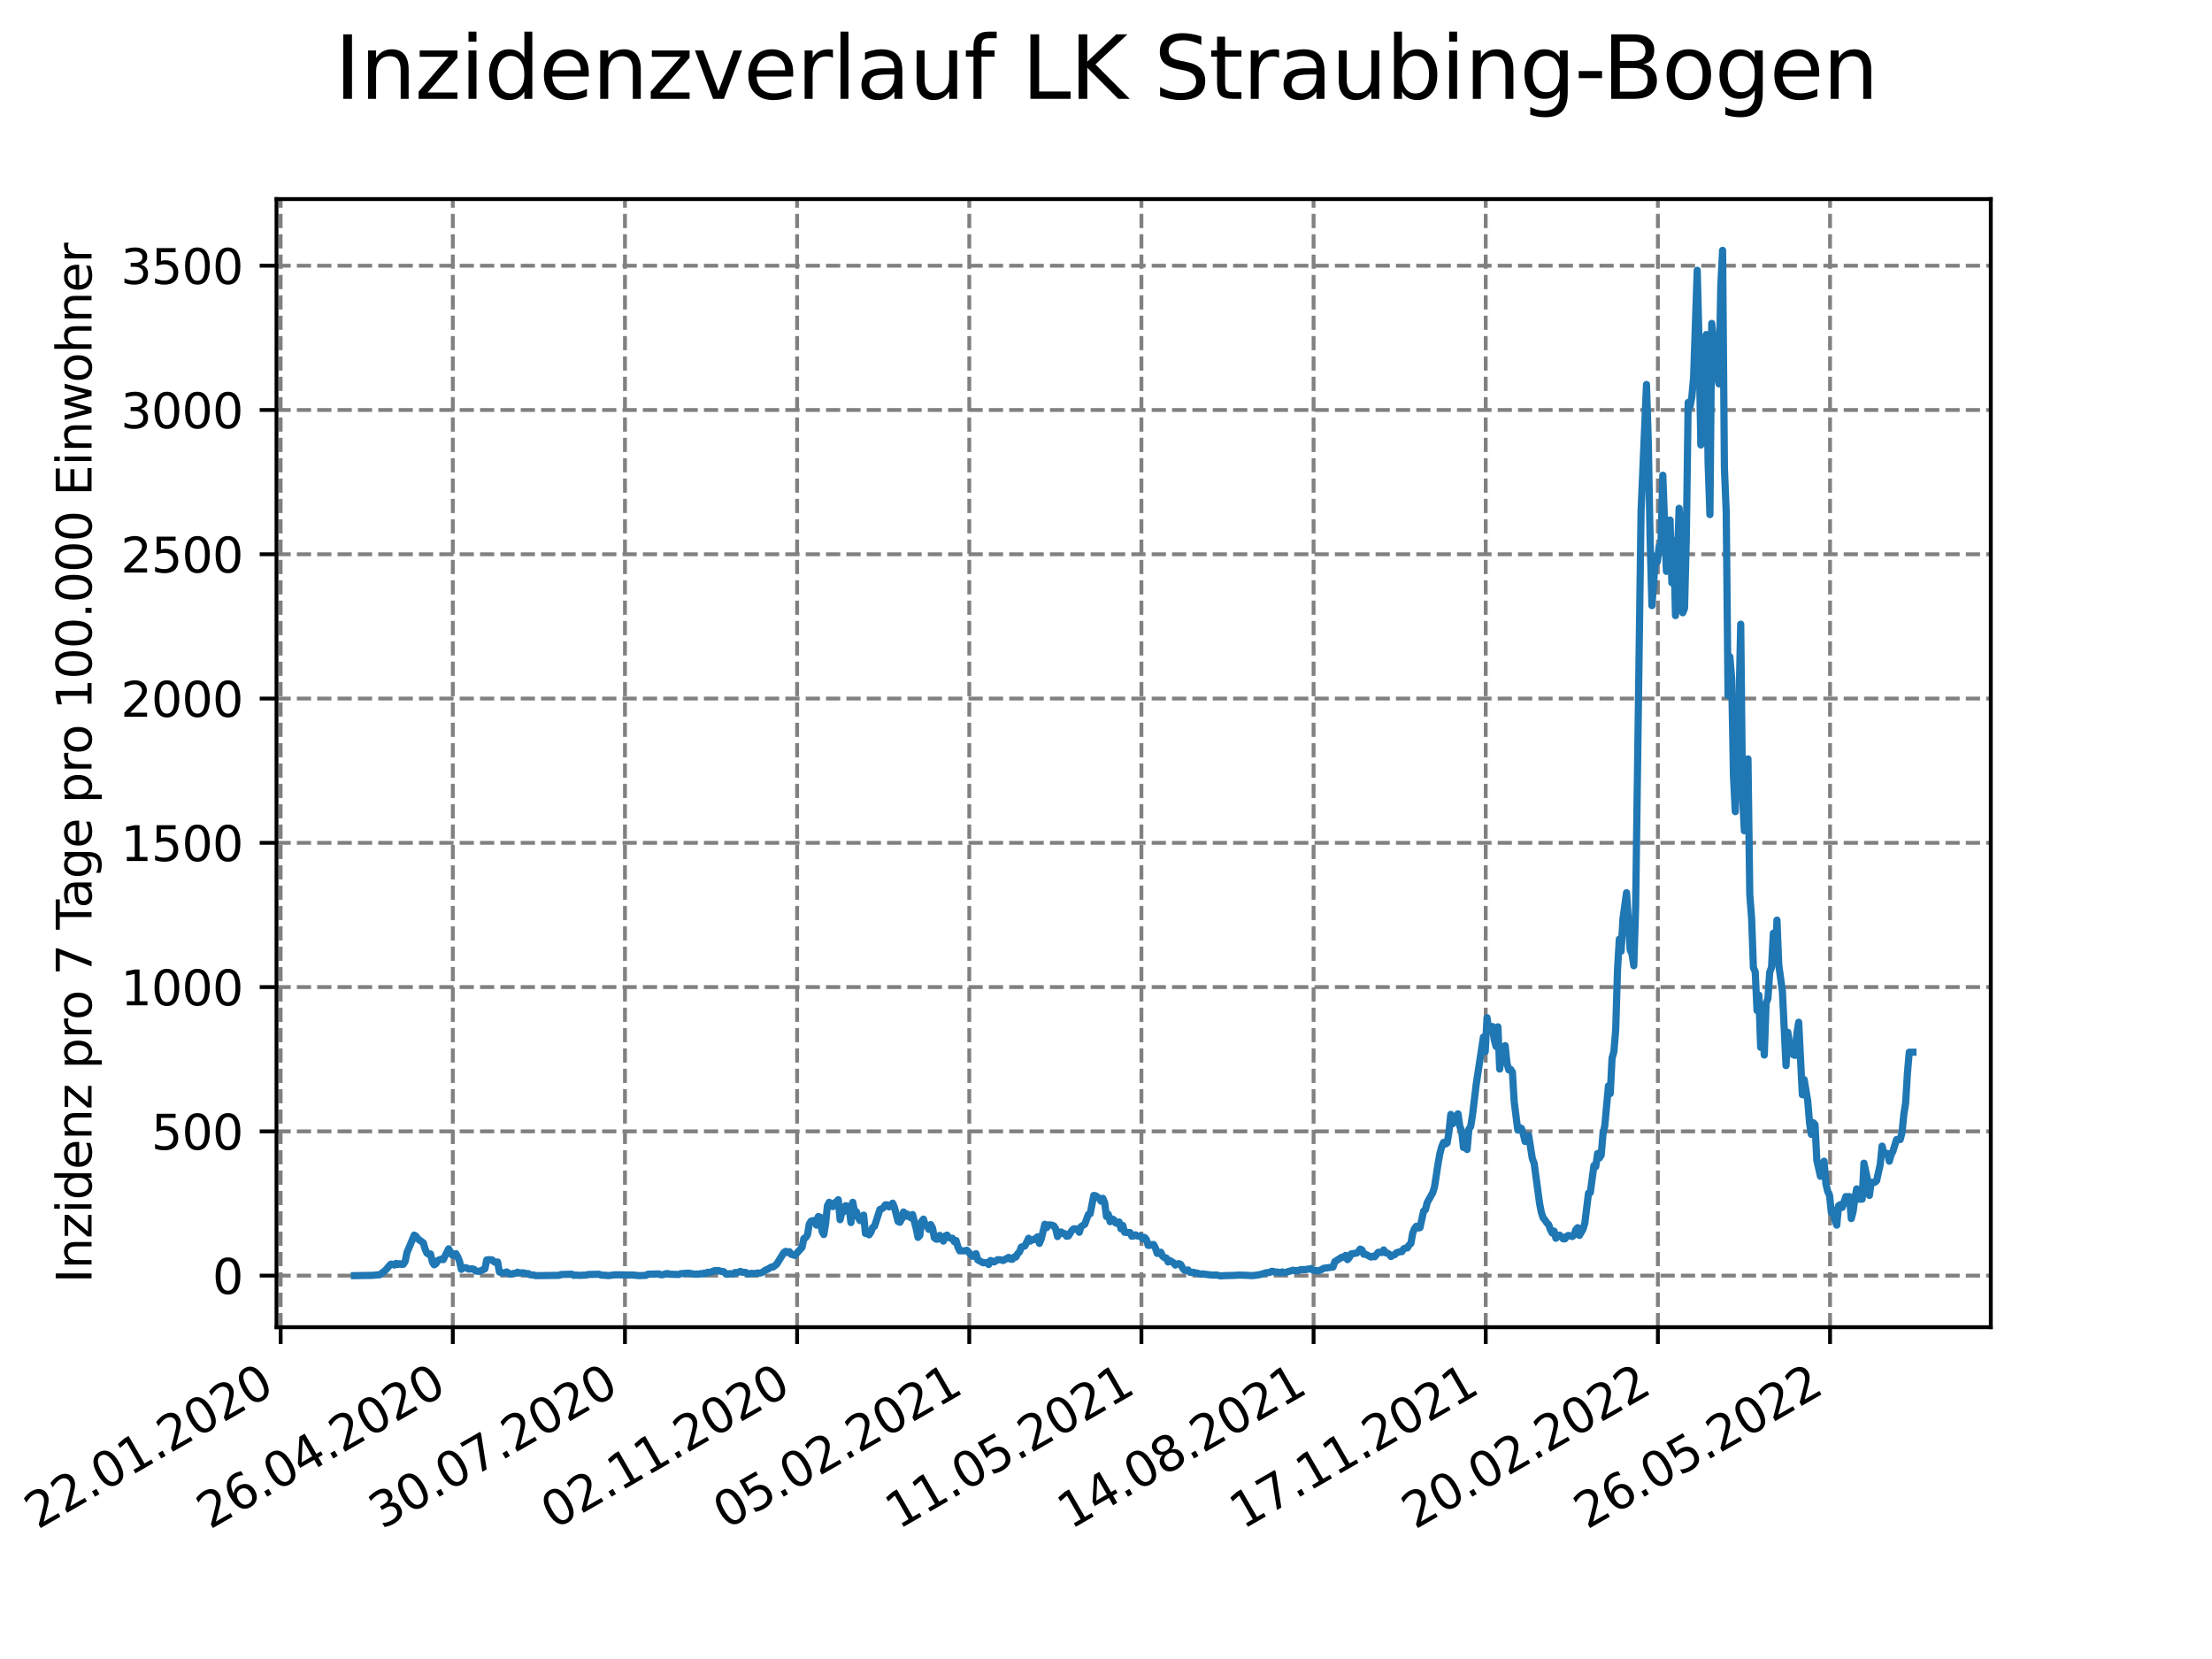 <?xml version="1.0" encoding="utf-8" standalone="no"?>
<!DOCTYPE svg PUBLIC "-//W3C//DTD SVG 1.1//EN"
  "http://www.w3.org/Graphics/SVG/1.1/DTD/svg11.dtd">
<svg xmlns:xlink="http://www.w3.org/1999/xlink" width="460.8pt" height="345.6pt" viewBox="0 0 460.8 345.6" xmlns="http://www.w3.org/2000/svg" version="1.1">
 <defs>
  <style type="text/css">*{stroke-linejoin: round; stroke-linecap: butt}</style>
 </defs>
 <g id="figure_1">
  <g id="patch_1">
   <path d="M 0 345.6 
L 460.8 345.6 
L 460.8 0 
L 0 0 
z
" style="fill: #ffffff"/>
  </g>
  <g id="axes_1">
   <g id="patch_2">
    <path d="M 57.6 276.48 
L 414.72 276.48 
L 414.72 41.472 
L 57.6 41.472 
z
" style="fill: #ffffff"/>
   </g>
   <g id="matplotlib.axis_1">
    <g id="xtick_1">
     <g id="line2d_1">
      <path d="M 58.465 276.48 
L 58.465 41.472 
" clip-path="url(#pf02c82031f)" style="fill: none; stroke-dasharray: 2.96,1.28; stroke-dashoffset: 0; stroke: #808080; stroke-width: 0.8"/>
     </g>
     <g id="line2d_2">
      <defs>
       <path id="m639be52357" d="M 0 0 
L 0 3.5 
" style="stroke: #000000; stroke-width: 0.8"/>
      </defs>
      <g>
       <use xlink:href="#m639be52357" x="58.465" y="276.48" style="stroke: #000000; stroke-width: 0.8"/>
      </g>
     </g>
     <g id="text_1">
      <!-- 22.01.2020 -->
      <g transform="translate(7.84 318.689)rotate(-30)scale(0.1 -0.1)">
       <defs>
        <path id="DejaVuSans-32" d="M 1228 531 
L 3431 531 
L 3431 0 
L 469 0 
L 469 531 
Q 828 903 1448 1529 
Q 2069 2156 2228 2338 
Q 2531 2678 2651 2914 
Q 2772 3150 2772 3378 
Q 2772 3750 2511 3984 
Q 2250 4219 1831 4219 
Q 1534 4219 1204 4116 
Q 875 4013 500 3803 
L 500 4441 
Q 881 4594 1212 4672 
Q 1544 4750 1819 4750 
Q 2544 4750 2975 4387 
Q 3406 4025 3406 3419 
Q 3406 3131 3298 2873 
Q 3191 2616 2906 2266 
Q 2828 2175 2409 1742 
Q 1991 1309 1228 531 
z
" transform="scale(0.016)"/>
        <path id="DejaVuSans-2e" d="M 684 794 
L 1344 794 
L 1344 0 
L 684 0 
L 684 794 
z
" transform="scale(0.016)"/>
        <path id="DejaVuSans-30" d="M 2034 4250 
Q 1547 4250 1301 3770 
Q 1056 3291 1056 2328 
Q 1056 1369 1301 889 
Q 1547 409 2034 409 
Q 2525 409 2770 889 
Q 3016 1369 3016 2328 
Q 3016 3291 2770 3770 
Q 2525 4250 2034 4250 
z
M 2034 4750 
Q 2819 4750 3233 4129 
Q 3647 3509 3647 2328 
Q 3647 1150 3233 529 
Q 2819 -91 2034 -91 
Q 1250 -91 836 529 
Q 422 1150 422 2328 
Q 422 3509 836 4129 
Q 1250 4750 2034 4750 
z
" transform="scale(0.016)"/>
        <path id="DejaVuSans-31" d="M 794 531 
L 1825 531 
L 1825 4091 
L 703 3866 
L 703 4441 
L 1819 4666 
L 2450 4666 
L 2450 531 
L 3481 531 
L 3481 0 
L 794 0 
L 794 531 
z
" transform="scale(0.016)"/>
       </defs>
       <use xlink:href="#DejaVuSans-32"/>
       <use xlink:href="#DejaVuSans-32" x="63.623"/>
       <use xlink:href="#DejaVuSans-2e" x="127.246"/>
       <use xlink:href="#DejaVuSans-30" x="159.033"/>
       <use xlink:href="#DejaVuSans-31" x="222.656"/>
       <use xlink:href="#DejaVuSans-2e" x="286.279"/>
       <use xlink:href="#DejaVuSans-32" x="318.066"/>
       <use xlink:href="#DejaVuSans-30" x="381.689"/>
       <use xlink:href="#DejaVuSans-32" x="445.312"/>
       <use xlink:href="#DejaVuSans-30" x="508.936"/>
      </g>
     </g>
    </g>
    <g id="xtick_2">
     <g id="line2d_3">
      <path d="M 94.328 276.48 
L 94.328 41.472 
" clip-path="url(#pf02c82031f)" style="fill: none; stroke-dasharray: 2.96,1.28; stroke-dashoffset: 0; stroke: #808080; stroke-width: 0.8"/>
     </g>
     <g id="line2d_4">
      <g>
       <use xlink:href="#m639be52357" x="94.328" y="276.48" style="stroke: #000000; stroke-width: 0.8"/>
      </g>
     </g>
     <g id="text_2">
      <!-- 26.04.2020 -->
      <g transform="translate(43.703 318.689)rotate(-30)scale(0.1 -0.1)">
       <defs>
        <path id="DejaVuSans-36" d="M 2113 2584 
Q 1688 2584 1439 2293 
Q 1191 2003 1191 1497 
Q 1191 994 1439 701 
Q 1688 409 2113 409 
Q 2538 409 2786 701 
Q 3034 994 3034 1497 
Q 3034 2003 2786 2293 
Q 2538 2584 2113 2584 
z
M 3366 4563 
L 3366 3988 
Q 3128 4100 2886 4159 
Q 2644 4219 2406 4219 
Q 1781 4219 1451 3797 
Q 1122 3375 1075 2522 
Q 1259 2794 1537 2939 
Q 1816 3084 2150 3084 
Q 2853 3084 3261 2657 
Q 3669 2231 3669 1497 
Q 3669 778 3244 343 
Q 2819 -91 2113 -91 
Q 1303 -91 875 529 
Q 447 1150 447 2328 
Q 447 3434 972 4092 
Q 1497 4750 2381 4750 
Q 2619 4750 2861 4703 
Q 3103 4656 3366 4563 
z
" transform="scale(0.016)"/>
        <path id="DejaVuSans-34" d="M 2419 4116 
L 825 1625 
L 2419 1625 
L 2419 4116 
z
M 2253 4666 
L 3047 4666 
L 3047 1625 
L 3713 1625 
L 3713 1100 
L 3047 1100 
L 3047 0 
L 2419 0 
L 2419 1100 
L 313 1100 
L 313 1709 
L 2253 4666 
z
" transform="scale(0.016)"/>
       </defs>
       <use xlink:href="#DejaVuSans-32"/>
       <use xlink:href="#DejaVuSans-36" x="63.623"/>
       <use xlink:href="#DejaVuSans-2e" x="127.246"/>
       <use xlink:href="#DejaVuSans-30" x="159.033"/>
       <use xlink:href="#DejaVuSans-34" x="222.656"/>
       <use xlink:href="#DejaVuSans-2e" x="286.279"/>
       <use xlink:href="#DejaVuSans-32" x="318.066"/>
       <use xlink:href="#DejaVuSans-30" x="381.689"/>
       <use xlink:href="#DejaVuSans-32" x="445.312"/>
       <use xlink:href="#DejaVuSans-30" x="508.936"/>
      </g>
     </g>
    </g>
    <g id="xtick_3">
     <g id="line2d_5">
      <path d="M 130.191 276.48 
L 130.191 41.472 
" clip-path="url(#pf02c82031f)" style="fill: none; stroke-dasharray: 2.96,1.28; stroke-dashoffset: 0; stroke: #808080; stroke-width: 0.8"/>
     </g>
     <g id="line2d_6">
      <g>
       <use xlink:href="#m639be52357" x="130.191" y="276.48" style="stroke: #000000; stroke-width: 0.8"/>
      </g>
     </g>
     <g id="text_3">
      <!-- 30.07.2020 -->
      <g transform="translate(79.566 318.689)rotate(-30)scale(0.1 -0.1)">
       <defs>
        <path id="DejaVuSans-33" d="M 2597 2516 
Q 3050 2419 3304 2112 
Q 3559 1806 3559 1356 
Q 3559 666 3084 287 
Q 2609 -91 1734 -91 
Q 1441 -91 1130 -33 
Q 819 25 488 141 
L 488 750 
Q 750 597 1062 519 
Q 1375 441 1716 441 
Q 2309 441 2620 675 
Q 2931 909 2931 1356 
Q 2931 1769 2642 2001 
Q 2353 2234 1838 2234 
L 1294 2234 
L 1294 2753 
L 1863 2753 
Q 2328 2753 2575 2939 
Q 2822 3125 2822 3475 
Q 2822 3834 2567 4026 
Q 2313 4219 1838 4219 
Q 1578 4219 1281 4162 
Q 984 4106 628 3988 
L 628 4550 
Q 988 4650 1302 4700 
Q 1616 4750 1894 4750 
Q 2613 4750 3031 4423 
Q 3450 4097 3450 3541 
Q 3450 3153 3228 2886 
Q 3006 2619 2597 2516 
z
" transform="scale(0.016)"/>
        <path id="DejaVuSans-37" d="M 525 4666 
L 3525 4666 
L 3525 4397 
L 1831 0 
L 1172 0 
L 2766 4134 
L 525 4134 
L 525 4666 
z
" transform="scale(0.016)"/>
       </defs>
       <use xlink:href="#DejaVuSans-33"/>
       <use xlink:href="#DejaVuSans-30" x="63.623"/>
       <use xlink:href="#DejaVuSans-2e" x="127.246"/>
       <use xlink:href="#DejaVuSans-30" x="159.033"/>
       <use xlink:href="#DejaVuSans-37" x="222.656"/>
       <use xlink:href="#DejaVuSans-2e" x="286.279"/>
       <use xlink:href="#DejaVuSans-32" x="318.066"/>
       <use xlink:href="#DejaVuSans-30" x="381.689"/>
       <use xlink:href="#DejaVuSans-32" x="445.312"/>
       <use xlink:href="#DejaVuSans-30" x="508.936"/>
      </g>
     </g>
    </g>
    <g id="xtick_4">
     <g id="line2d_7">
      <path d="M 166.054 276.48 
L 166.054 41.472 
" clip-path="url(#pf02c82031f)" style="fill: none; stroke-dasharray: 2.96,1.28; stroke-dashoffset: 0; stroke: #808080; stroke-width: 0.8"/>
     </g>
     <g id="line2d_8">
      <g>
       <use xlink:href="#m639be52357" x="166.054" y="276.48" style="stroke: #000000; stroke-width: 0.8"/>
      </g>
     </g>
     <g id="text_4">
      <!-- 02.11.2020 -->
      <g transform="translate(115.429 318.689)rotate(-30)scale(0.1 -0.1)">
       <use xlink:href="#DejaVuSans-30"/>
       <use xlink:href="#DejaVuSans-32" x="63.623"/>
       <use xlink:href="#DejaVuSans-2e" x="127.246"/>
       <use xlink:href="#DejaVuSans-31" x="159.033"/>
       <use xlink:href="#DejaVuSans-31" x="222.656"/>
       <use xlink:href="#DejaVuSans-2e" x="286.279"/>
       <use xlink:href="#DejaVuSans-32" x="318.066"/>
       <use xlink:href="#DejaVuSans-30" x="381.689"/>
       <use xlink:href="#DejaVuSans-32" x="445.312"/>
       <use xlink:href="#DejaVuSans-30" x="508.936"/>
      </g>
     </g>
    </g>
    <g id="xtick_5">
     <g id="line2d_9">
      <path d="M 201.917 276.48 
L 201.917 41.472 
" clip-path="url(#pf02c82031f)" style="fill: none; stroke-dasharray: 2.96,1.28; stroke-dashoffset: 0; stroke: #808080; stroke-width: 0.8"/>
     </g>
     <g id="line2d_10">
      <g>
       <use xlink:href="#m639be52357" x="201.917" y="276.48" style="stroke: #000000; stroke-width: 0.8"/>
      </g>
     </g>
     <g id="text_5">
      <!-- 05.02.2021 -->
      <g transform="translate(151.292 318.689)rotate(-30)scale(0.1 -0.1)">
       <defs>
        <path id="DejaVuSans-35" d="M 691 4666 
L 3169 4666 
L 3169 4134 
L 1269 4134 
L 1269 2991 
Q 1406 3038 1543 3061 
Q 1681 3084 1819 3084 
Q 2600 3084 3056 2656 
Q 3513 2228 3513 1497 
Q 3513 744 3044 326 
Q 2575 -91 1722 -91 
Q 1428 -91 1123 -41 
Q 819 9 494 109 
L 494 744 
Q 775 591 1075 516 
Q 1375 441 1709 441 
Q 2250 441 2565 725 
Q 2881 1009 2881 1497 
Q 2881 1984 2565 2268 
Q 2250 2553 1709 2553 
Q 1456 2553 1204 2497 
Q 953 2441 691 2322 
L 691 4666 
z
" transform="scale(0.016)"/>
       </defs>
       <use xlink:href="#DejaVuSans-30"/>
       <use xlink:href="#DejaVuSans-35" x="63.623"/>
       <use xlink:href="#DejaVuSans-2e" x="127.246"/>
       <use xlink:href="#DejaVuSans-30" x="159.033"/>
       <use xlink:href="#DejaVuSans-32" x="222.656"/>
       <use xlink:href="#DejaVuSans-2e" x="286.279"/>
       <use xlink:href="#DejaVuSans-32" x="318.066"/>
       <use xlink:href="#DejaVuSans-30" x="381.689"/>
       <use xlink:href="#DejaVuSans-32" x="445.312"/>
       <use xlink:href="#DejaVuSans-31" x="508.936"/>
      </g>
     </g>
    </g>
    <g id="xtick_6">
     <g id="line2d_11">
      <path d="M 237.78 276.48 
L 237.78 41.472 
" clip-path="url(#pf02c82031f)" style="fill: none; stroke-dasharray: 2.96,1.28; stroke-dashoffset: 0; stroke: #808080; stroke-width: 0.8"/>
     </g>
     <g id="line2d_12">
      <g>
       <use xlink:href="#m639be52357" x="237.78" y="276.48" style="stroke: #000000; stroke-width: 0.8"/>
      </g>
     </g>
     <g id="text_6">
      <!-- 11.05.2021 -->
      <g transform="translate(187.155 318.689)rotate(-30)scale(0.1 -0.1)">
       <use xlink:href="#DejaVuSans-31"/>
       <use xlink:href="#DejaVuSans-31" x="63.623"/>
       <use xlink:href="#DejaVuSans-2e" x="127.246"/>
       <use xlink:href="#DejaVuSans-30" x="159.033"/>
       <use xlink:href="#DejaVuSans-35" x="222.656"/>
       <use xlink:href="#DejaVuSans-2e" x="286.279"/>
       <use xlink:href="#DejaVuSans-32" x="318.066"/>
       <use xlink:href="#DejaVuSans-30" x="381.689"/>
       <use xlink:href="#DejaVuSans-32" x="445.312"/>
       <use xlink:href="#DejaVuSans-31" x="508.936"/>
      </g>
     </g>
    </g>
    <g id="xtick_7">
     <g id="line2d_13">
      <path d="M 273.643 276.48 
L 273.643 41.472 
" clip-path="url(#pf02c82031f)" style="fill: none; stroke-dasharray: 2.96,1.28; stroke-dashoffset: 0; stroke: #808080; stroke-width: 0.8"/>
     </g>
     <g id="line2d_14">
      <g>
       <use xlink:href="#m639be52357" x="273.643" y="276.48" style="stroke: #000000; stroke-width: 0.8"/>
      </g>
     </g>
     <g id="text_7">
      <!-- 14.08.2021 -->
      <g transform="translate(223.018 318.689)rotate(-30)scale(0.1 -0.1)">
       <defs>
        <path id="DejaVuSans-38" d="M 2034 2216 
Q 1584 2216 1326 1975 
Q 1069 1734 1069 1313 
Q 1069 891 1326 650 
Q 1584 409 2034 409 
Q 2484 409 2743 651 
Q 3003 894 3003 1313 
Q 3003 1734 2745 1975 
Q 2488 2216 2034 2216 
z
M 1403 2484 
Q 997 2584 770 2862 
Q 544 3141 544 3541 
Q 544 4100 942 4425 
Q 1341 4750 2034 4750 
Q 2731 4750 3128 4425 
Q 3525 4100 3525 3541 
Q 3525 3141 3298 2862 
Q 3072 2584 2669 2484 
Q 3125 2378 3379 2068 
Q 3634 1759 3634 1313 
Q 3634 634 3220 271 
Q 2806 -91 2034 -91 
Q 1263 -91 848 271 
Q 434 634 434 1313 
Q 434 1759 690 2068 
Q 947 2378 1403 2484 
z
M 1172 3481 
Q 1172 3119 1398 2916 
Q 1625 2713 2034 2713 
Q 2441 2713 2670 2916 
Q 2900 3119 2900 3481 
Q 2900 3844 2670 4047 
Q 2441 4250 2034 4250 
Q 1625 4250 1398 4047 
Q 1172 3844 1172 3481 
z
" transform="scale(0.016)"/>
       </defs>
       <use xlink:href="#DejaVuSans-31"/>
       <use xlink:href="#DejaVuSans-34" x="63.623"/>
       <use xlink:href="#DejaVuSans-2e" x="127.246"/>
       <use xlink:href="#DejaVuSans-30" x="159.033"/>
       <use xlink:href="#DejaVuSans-38" x="222.656"/>
       <use xlink:href="#DejaVuSans-2e" x="286.279"/>
       <use xlink:href="#DejaVuSans-32" x="318.066"/>
       <use xlink:href="#DejaVuSans-30" x="381.689"/>
       <use xlink:href="#DejaVuSans-32" x="445.312"/>
       <use xlink:href="#DejaVuSans-31" x="508.936"/>
      </g>
     </g>
    </g>
    <g id="xtick_8">
     <g id="line2d_15">
      <path d="M 309.506 276.48 
L 309.506 41.472 
" clip-path="url(#pf02c82031f)" style="fill: none; stroke-dasharray: 2.96,1.28; stroke-dashoffset: 0; stroke: #808080; stroke-width: 0.8"/>
     </g>
     <g id="line2d_16">
      <g>
       <use xlink:href="#m639be52357" x="309.506" y="276.48" style="stroke: #000000; stroke-width: 0.8"/>
      </g>
     </g>
     <g id="text_8">
      <!-- 17.11.2021 -->
      <g transform="translate(258.881 318.689)rotate(-30)scale(0.1 -0.1)">
       <use xlink:href="#DejaVuSans-31"/>
       <use xlink:href="#DejaVuSans-37" x="63.623"/>
       <use xlink:href="#DejaVuSans-2e" x="127.246"/>
       <use xlink:href="#DejaVuSans-31" x="159.033"/>
       <use xlink:href="#DejaVuSans-31" x="222.656"/>
       <use xlink:href="#DejaVuSans-2e" x="286.279"/>
       <use xlink:href="#DejaVuSans-32" x="318.066"/>
       <use xlink:href="#DejaVuSans-30" x="381.689"/>
       <use xlink:href="#DejaVuSans-32" x="445.312"/>
       <use xlink:href="#DejaVuSans-31" x="508.936"/>
      </g>
     </g>
    </g>
    <g id="xtick_9">
     <g id="line2d_17">
      <path d="M 345.369 276.48 
L 345.369 41.472 
" clip-path="url(#pf02c82031f)" style="fill: none; stroke-dasharray: 2.96,1.28; stroke-dashoffset: 0; stroke: #808080; stroke-width: 0.8"/>
     </g>
     <g id="line2d_18">
      <g>
       <use xlink:href="#m639be52357" x="345.369" y="276.48" style="stroke: #000000; stroke-width: 0.8"/>
      </g>
     </g>
     <g id="text_9">
      <!-- 20.02.2022 -->
      <g transform="translate(294.744 318.689)rotate(-30)scale(0.1 -0.1)">
       <use xlink:href="#DejaVuSans-32"/>
       <use xlink:href="#DejaVuSans-30" x="63.623"/>
       <use xlink:href="#DejaVuSans-2e" x="127.246"/>
       <use xlink:href="#DejaVuSans-30" x="159.033"/>
       <use xlink:href="#DejaVuSans-32" x="222.656"/>
       <use xlink:href="#DejaVuSans-2e" x="286.279"/>
       <use xlink:href="#DejaVuSans-32" x="318.066"/>
       <use xlink:href="#DejaVuSans-30" x="381.689"/>
       <use xlink:href="#DejaVuSans-32" x="445.312"/>
       <use xlink:href="#DejaVuSans-32" x="508.936"/>
      </g>
     </g>
    </g>
    <g id="xtick_10">
     <g id="line2d_19">
      <path d="M 381.232 276.48 
L 381.232 41.472 
" clip-path="url(#pf02c82031f)" style="fill: none; stroke-dasharray: 2.96,1.28; stroke-dashoffset: 0; stroke: #808080; stroke-width: 0.8"/>
     </g>
     <g id="line2d_20">
      <g>
       <use xlink:href="#m639be52357" x="381.232" y="276.48" style="stroke: #000000; stroke-width: 0.8"/>
      </g>
     </g>
     <g id="text_10">
      <!-- 26.05.2022 -->
      <g transform="translate(330.607 318.689)rotate(-30)scale(0.1 -0.1)">
       <use xlink:href="#DejaVuSans-32"/>
       <use xlink:href="#DejaVuSans-36" x="63.623"/>
       <use xlink:href="#DejaVuSans-2e" x="127.246"/>
       <use xlink:href="#DejaVuSans-30" x="159.033"/>
       <use xlink:href="#DejaVuSans-35" x="222.656"/>
       <use xlink:href="#DejaVuSans-2e" x="286.279"/>
       <use xlink:href="#DejaVuSans-32" x="318.066"/>
       <use xlink:href="#DejaVuSans-30" x="381.689"/>
       <use xlink:href="#DejaVuSans-32" x="445.312"/>
       <use xlink:href="#DejaVuSans-32" x="508.936"/>
      </g>
     </g>
    </g>
   </g>
   <g id="matplotlib.axis_2">
    <g id="ytick_1">
     <g id="line2d_21">
      <path d="M 57.6 265.738 
L 414.72 265.738 
" clip-path="url(#pf02c82031f)" style="fill: none; stroke-dasharray: 2.96,1.28; stroke-dashoffset: 0; stroke: #808080; stroke-width: 0.8"/>
     </g>
     <g id="line2d_22">
      <defs>
       <path id="m61938ce19f" d="M 0 0 
L -3.5 0 
" style="stroke: #000000; stroke-width: 0.8"/>
      </defs>
      <g>
       <use xlink:href="#m61938ce19f" x="57.6" y="265.738" style="stroke: #000000; stroke-width: 0.8"/>
      </g>
     </g>
     <g id="text_11">
      <!-- 0 -->
      <g transform="translate(44.237 269.538)scale(0.1 -0.1)">
       <use xlink:href="#DejaVuSans-30"/>
      </g>
     </g>
    </g>
    <g id="ytick_2">
     <g id="line2d_23">
      <path d="M 57.6 235.683 
L 414.72 235.683 
" clip-path="url(#pf02c82031f)" style="fill: none; stroke-dasharray: 2.96,1.28; stroke-dashoffset: 0; stroke: #808080; stroke-width: 0.8"/>
     </g>
     <g id="line2d_24">
      <g>
       <use xlink:href="#m61938ce19f" x="57.6" y="235.683" style="stroke: #000000; stroke-width: 0.8"/>
      </g>
     </g>
     <g id="text_12">
      <!-- 500 -->
      <g transform="translate(31.512 239.482)scale(0.1 -0.1)">
       <use xlink:href="#DejaVuSans-35"/>
       <use xlink:href="#DejaVuSans-30" x="63.623"/>
       <use xlink:href="#DejaVuSans-30" x="127.246"/>
      </g>
     </g>
    </g>
    <g id="ytick_3">
     <g id="line2d_25">
      <path d="M 57.6 205.628 
L 414.72 205.628 
" clip-path="url(#pf02c82031f)" style="fill: none; stroke-dasharray: 2.96,1.28; stroke-dashoffset: 0; stroke: #808080; stroke-width: 0.8"/>
     </g>
     <g id="line2d_26">
      <g>
       <use xlink:href="#m61938ce19f" x="57.6" y="205.628" style="stroke: #000000; stroke-width: 0.8"/>
      </g>
     </g>
     <g id="text_13">
      <!-- 1000 -->
      <g transform="translate(25.15 209.427)scale(0.1 -0.1)">
       <use xlink:href="#DejaVuSans-31"/>
       <use xlink:href="#DejaVuSans-30" x="63.623"/>
       <use xlink:href="#DejaVuSans-30" x="127.246"/>
       <use xlink:href="#DejaVuSans-30" x="190.869"/>
      </g>
     </g>
    </g>
    <g id="ytick_4">
     <g id="line2d_27">
      <path d="M 57.6 175.573 
L 414.72 175.573 
" clip-path="url(#pf02c82031f)" style="fill: none; stroke-dasharray: 2.96,1.28; stroke-dashoffset: 0; stroke: #808080; stroke-width: 0.8"/>
     </g>
     <g id="line2d_28">
      <g>
       <use xlink:href="#m61938ce19f" x="57.6" y="175.573" style="stroke: #000000; stroke-width: 0.8"/>
      </g>
     </g>
     <g id="text_14">
      <!-- 1500 -->
      <g transform="translate(25.15 179.372)scale(0.1 -0.1)">
       <use xlink:href="#DejaVuSans-31"/>
       <use xlink:href="#DejaVuSans-35" x="63.623"/>
       <use xlink:href="#DejaVuSans-30" x="127.246"/>
       <use xlink:href="#DejaVuSans-30" x="190.869"/>
      </g>
     </g>
    </g>
    <g id="ytick_5">
     <g id="line2d_29">
      <path d="M 57.6 145.518 
L 414.72 145.518 
" clip-path="url(#pf02c82031f)" style="fill: none; stroke-dasharray: 2.96,1.28; stroke-dashoffset: 0; stroke: #808080; stroke-width: 0.8"/>
     </g>
     <g id="line2d_30">
      <g>
       <use xlink:href="#m61938ce19f" x="57.6" y="145.518" style="stroke: #000000; stroke-width: 0.8"/>
      </g>
     </g>
     <g id="text_15">
      <!-- 2000 -->
      <g transform="translate(25.15 149.317)scale(0.1 -0.1)">
       <use xlink:href="#DejaVuSans-32"/>
       <use xlink:href="#DejaVuSans-30" x="63.623"/>
       <use xlink:href="#DejaVuSans-30" x="127.246"/>
       <use xlink:href="#DejaVuSans-30" x="190.869"/>
      </g>
     </g>
    </g>
    <g id="ytick_6">
     <g id="line2d_31">
      <path d="M 57.6 115.463 
L 414.72 115.463 
" clip-path="url(#pf02c82031f)" style="fill: none; stroke-dasharray: 2.96,1.28; stroke-dashoffset: 0; stroke: #808080; stroke-width: 0.8"/>
     </g>
     <g id="line2d_32">
      <g>
       <use xlink:href="#m61938ce19f" x="57.6" y="115.463" style="stroke: #000000; stroke-width: 0.8"/>
      </g>
     </g>
     <g id="text_16">
      <!-- 2500 -->
      <g transform="translate(25.15 119.262)scale(0.1 -0.1)">
       <use xlink:href="#DejaVuSans-32"/>
       <use xlink:href="#DejaVuSans-35" x="63.623"/>
       <use xlink:href="#DejaVuSans-30" x="127.246"/>
       <use xlink:href="#DejaVuSans-30" x="190.869"/>
      </g>
     </g>
    </g>
    <g id="ytick_7">
     <g id="line2d_33">
      <path d="M 57.6 85.407 
L 414.72 85.407 
" clip-path="url(#pf02c82031f)" style="fill: none; stroke-dasharray: 2.96,1.28; stroke-dashoffset: 0; stroke: #808080; stroke-width: 0.8"/>
     </g>
     <g id="line2d_34">
      <g>
       <use xlink:href="#m61938ce19f" x="57.6" y="85.407" style="stroke: #000000; stroke-width: 0.8"/>
      </g>
     </g>
     <g id="text_17">
      <!-- 3000 -->
      <g transform="translate(25.15 89.207)scale(0.1 -0.1)">
       <use xlink:href="#DejaVuSans-33"/>
       <use xlink:href="#DejaVuSans-30" x="63.623"/>
       <use xlink:href="#DejaVuSans-30" x="127.246"/>
       <use xlink:href="#DejaVuSans-30" x="190.869"/>
      </g>
     </g>
    </g>
    <g id="ytick_8">
     <g id="line2d_35">
      <path d="M 57.6 55.352 
L 414.72 55.352 
" clip-path="url(#pf02c82031f)" style="fill: none; stroke-dasharray: 2.96,1.28; stroke-dashoffset: 0; stroke: #808080; stroke-width: 0.8"/>
     </g>
     <g id="line2d_36">
      <g>
       <use xlink:href="#m61938ce19f" x="57.6" y="55.352" style="stroke: #000000; stroke-width: 0.8"/>
      </g>
     </g>
     <g id="text_18">
      <!-- 3500 -->
      <g transform="translate(25.15 59.152)scale(0.1 -0.1)">
       <use xlink:href="#DejaVuSans-33"/>
       <use xlink:href="#DejaVuSans-35" x="63.623"/>
       <use xlink:href="#DejaVuSans-30" x="127.246"/>
       <use xlink:href="#DejaVuSans-30" x="190.869"/>
      </g>
     </g>
    </g>
    <g id="text_19">
     <!-- Inzidenz pro 7 Tage pro 100.000 Einwohner -->
     <g transform="translate(19.07 267.301)rotate(-90)scale(0.1 -0.1)">
      <defs>
       <path id="DejaVuSans-49" d="M 628 4666 
L 1259 4666 
L 1259 0 
L 628 0 
L 628 4666 
z
" transform="scale(0.016)"/>
       <path id="DejaVuSans-6e" d="M 3513 2113 
L 3513 0 
L 2938 0 
L 2938 2094 
Q 2938 2591 2744 2837 
Q 2550 3084 2163 3084 
Q 1697 3084 1428 2787 
Q 1159 2491 1159 1978 
L 1159 0 
L 581 0 
L 581 3500 
L 1159 3500 
L 1159 2956 
Q 1366 3272 1645 3428 
Q 1925 3584 2291 3584 
Q 2894 3584 3203 3211 
Q 3513 2838 3513 2113 
z
" transform="scale(0.016)"/>
       <path id="DejaVuSans-7a" d="M 353 3500 
L 3084 3500 
L 3084 2975 
L 922 459 
L 3084 459 
L 3084 0 
L 275 0 
L 275 525 
L 2438 3041 
L 353 3041 
L 353 3500 
z
" transform="scale(0.016)"/>
       <path id="DejaVuSans-69" d="M 603 3500 
L 1178 3500 
L 1178 0 
L 603 0 
L 603 3500 
z
M 603 4863 
L 1178 4863 
L 1178 4134 
L 603 4134 
L 603 4863 
z
" transform="scale(0.016)"/>
       <path id="DejaVuSans-64" d="M 2906 2969 
L 2906 4863 
L 3481 4863 
L 3481 0 
L 2906 0 
L 2906 525 
Q 2725 213 2448 61 
Q 2172 -91 1784 -91 
Q 1150 -91 751 415 
Q 353 922 353 1747 
Q 353 2572 751 3078 
Q 1150 3584 1784 3584 
Q 2172 3584 2448 3432 
Q 2725 3281 2906 2969 
z
M 947 1747 
Q 947 1113 1208 752 
Q 1469 391 1925 391 
Q 2381 391 2643 752 
Q 2906 1113 2906 1747 
Q 2906 2381 2643 2742 
Q 2381 3103 1925 3103 
Q 1469 3103 1208 2742 
Q 947 2381 947 1747 
z
" transform="scale(0.016)"/>
       <path id="DejaVuSans-65" d="M 3597 1894 
L 3597 1613 
L 953 1613 
Q 991 1019 1311 708 
Q 1631 397 2203 397 
Q 2534 397 2845 478 
Q 3156 559 3463 722 
L 3463 178 
Q 3153 47 2828 -22 
Q 2503 -91 2169 -91 
Q 1331 -91 842 396 
Q 353 884 353 1716 
Q 353 2575 817 3079 
Q 1281 3584 2069 3584 
Q 2775 3584 3186 3129 
Q 3597 2675 3597 1894 
z
M 3022 2063 
Q 3016 2534 2758 2815 
Q 2500 3097 2075 3097 
Q 1594 3097 1305 2825 
Q 1016 2553 972 2059 
L 3022 2063 
z
" transform="scale(0.016)"/>
       <path id="DejaVuSans-20" transform="scale(0.016)"/>
       <path id="DejaVuSans-70" d="M 1159 525 
L 1159 -1331 
L 581 -1331 
L 581 3500 
L 1159 3500 
L 1159 2969 
Q 1341 3281 1617 3432 
Q 1894 3584 2278 3584 
Q 2916 3584 3314 3078 
Q 3713 2572 3713 1747 
Q 3713 922 3314 415 
Q 2916 -91 2278 -91 
Q 1894 -91 1617 61 
Q 1341 213 1159 525 
z
M 3116 1747 
Q 3116 2381 2855 2742 
Q 2594 3103 2138 3103 
Q 1681 3103 1420 2742 
Q 1159 2381 1159 1747 
Q 1159 1113 1420 752 
Q 1681 391 2138 391 
Q 2594 391 2855 752 
Q 3116 1113 3116 1747 
z
" transform="scale(0.016)"/>
       <path id="DejaVuSans-72" d="M 2631 2963 
Q 2534 3019 2420 3045 
Q 2306 3072 2169 3072 
Q 1681 3072 1420 2755 
Q 1159 2438 1159 1844 
L 1159 0 
L 581 0 
L 581 3500 
L 1159 3500 
L 1159 2956 
Q 1341 3275 1631 3429 
Q 1922 3584 2338 3584 
Q 2397 3584 2469 3576 
Q 2541 3569 2628 3553 
L 2631 2963 
z
" transform="scale(0.016)"/>
       <path id="DejaVuSans-6f" d="M 1959 3097 
Q 1497 3097 1228 2736 
Q 959 2375 959 1747 
Q 959 1119 1226 758 
Q 1494 397 1959 397 
Q 2419 397 2687 759 
Q 2956 1122 2956 1747 
Q 2956 2369 2687 2733 
Q 2419 3097 1959 3097 
z
M 1959 3584 
Q 2709 3584 3137 3096 
Q 3566 2609 3566 1747 
Q 3566 888 3137 398 
Q 2709 -91 1959 -91 
Q 1206 -91 779 398 
Q 353 888 353 1747 
Q 353 2609 779 3096 
Q 1206 3584 1959 3584 
z
" transform="scale(0.016)"/>
       <path id="DejaVuSans-54" d="M -19 4666 
L 3928 4666 
L 3928 4134 
L 2272 4134 
L 2272 0 
L 1638 0 
L 1638 4134 
L -19 4134 
L -19 4666 
z
" transform="scale(0.016)"/>
       <path id="DejaVuSans-61" d="M 2194 1759 
Q 1497 1759 1228 1600 
Q 959 1441 959 1056 
Q 959 750 1161 570 
Q 1363 391 1709 391 
Q 2188 391 2477 730 
Q 2766 1069 2766 1631 
L 2766 1759 
L 2194 1759 
z
M 3341 1997 
L 3341 0 
L 2766 0 
L 2766 531 
Q 2569 213 2275 61 
Q 1981 -91 1556 -91 
Q 1019 -91 701 211 
Q 384 513 384 1019 
Q 384 1609 779 1909 
Q 1175 2209 1959 2209 
L 2766 2209 
L 2766 2266 
Q 2766 2663 2505 2880 
Q 2244 3097 1772 3097 
Q 1472 3097 1187 3025 
Q 903 2953 641 2809 
L 641 3341 
Q 956 3463 1253 3523 
Q 1550 3584 1831 3584 
Q 2591 3584 2966 3190 
Q 3341 2797 3341 1997 
z
" transform="scale(0.016)"/>
       <path id="DejaVuSans-67" d="M 2906 1791 
Q 2906 2416 2648 2759 
Q 2391 3103 1925 3103 
Q 1463 3103 1205 2759 
Q 947 2416 947 1791 
Q 947 1169 1205 825 
Q 1463 481 1925 481 
Q 2391 481 2648 825 
Q 2906 1169 2906 1791 
z
M 3481 434 
Q 3481 -459 3084 -895 
Q 2688 -1331 1869 -1331 
Q 1566 -1331 1297 -1286 
Q 1028 -1241 775 -1147 
L 775 -588 
Q 1028 -725 1275 -790 
Q 1522 -856 1778 -856 
Q 2344 -856 2625 -561 
Q 2906 -266 2906 331 
L 2906 616 
Q 2728 306 2450 153 
Q 2172 0 1784 0 
Q 1141 0 747 490 
Q 353 981 353 1791 
Q 353 2603 747 3093 
Q 1141 3584 1784 3584 
Q 2172 3584 2450 3431 
Q 2728 3278 2906 2969 
L 2906 3500 
L 3481 3500 
L 3481 434 
z
" transform="scale(0.016)"/>
       <path id="DejaVuSans-45" d="M 628 4666 
L 3578 4666 
L 3578 4134 
L 1259 4134 
L 1259 2753 
L 3481 2753 
L 3481 2222 
L 1259 2222 
L 1259 531 
L 3634 531 
L 3634 0 
L 628 0 
L 628 4666 
z
" transform="scale(0.016)"/>
       <path id="DejaVuSans-77" d="M 269 3500 
L 844 3500 
L 1563 769 
L 2278 3500 
L 2956 3500 
L 3675 769 
L 4391 3500 
L 4966 3500 
L 4050 0 
L 3372 0 
L 2619 2869 
L 1863 0 
L 1184 0 
L 269 3500 
z
" transform="scale(0.016)"/>
       <path id="DejaVuSans-68" d="M 3513 2113 
L 3513 0 
L 2938 0 
L 2938 2094 
Q 2938 2591 2744 2837 
Q 2550 3084 2163 3084 
Q 1697 3084 1428 2787 
Q 1159 2491 1159 1978 
L 1159 0 
L 581 0 
L 581 4863 
L 1159 4863 
L 1159 2956 
Q 1366 3272 1645 3428 
Q 1925 3584 2291 3584 
Q 2894 3584 3203 3211 
Q 3513 2838 3513 2113 
z
" transform="scale(0.016)"/>
      </defs>
      <use xlink:href="#DejaVuSans-49"/>
      <use xlink:href="#DejaVuSans-6e" x="29.492"/>
      <use xlink:href="#DejaVuSans-7a" x="92.871"/>
      <use xlink:href="#DejaVuSans-69" x="145.361"/>
      <use xlink:href="#DejaVuSans-64" x="173.145"/>
      <use xlink:href="#DejaVuSans-65" x="236.621"/>
      <use xlink:href="#DejaVuSans-6e" x="298.145"/>
      <use xlink:href="#DejaVuSans-7a" x="361.523"/>
      <use xlink:href="#DejaVuSans-20" x="414.014"/>
      <use xlink:href="#DejaVuSans-70" x="445.801"/>
      <use xlink:href="#DejaVuSans-72" x="509.277"/>
      <use xlink:href="#DejaVuSans-6f" x="548.141"/>
      <use xlink:href="#DejaVuSans-20" x="609.322"/>
      <use xlink:href="#DejaVuSans-37" x="641.109"/>
      <use xlink:href="#DejaVuSans-20" x="704.732"/>
      <use xlink:href="#DejaVuSans-54" x="736.52"/>
      <use xlink:href="#DejaVuSans-61" x="781.104"/>
      <use xlink:href="#DejaVuSans-67" x="842.383"/>
      <use xlink:href="#DejaVuSans-65" x="905.859"/>
      <use xlink:href="#DejaVuSans-20" x="967.383"/>
      <use xlink:href="#DejaVuSans-70" x="999.17"/>
      <use xlink:href="#DejaVuSans-72" x="1062.646"/>
      <use xlink:href="#DejaVuSans-6f" x="1101.51"/>
      <use xlink:href="#DejaVuSans-20" x="1162.691"/>
      <use xlink:href="#DejaVuSans-31" x="1194.479"/>
      <use xlink:href="#DejaVuSans-30" x="1258.102"/>
      <use xlink:href="#DejaVuSans-30" x="1321.725"/>
      <use xlink:href="#DejaVuSans-2e" x="1385.348"/>
      <use xlink:href="#DejaVuSans-30" x="1417.135"/>
      <use xlink:href="#DejaVuSans-30" x="1480.758"/>
      <use xlink:href="#DejaVuSans-30" x="1544.381"/>
      <use xlink:href="#DejaVuSans-20" x="1608.004"/>
      <use xlink:href="#DejaVuSans-45" x="1639.791"/>
      <use xlink:href="#DejaVuSans-69" x="1702.975"/>
      <use xlink:href="#DejaVuSans-6e" x="1730.758"/>
      <use xlink:href="#DejaVuSans-77" x="1794.137"/>
      <use xlink:href="#DejaVuSans-6f" x="1875.924"/>
      <use xlink:href="#DejaVuSans-68" x="1937.105"/>
      <use xlink:href="#DejaVuSans-6e" x="2000.484"/>
      <use xlink:href="#DejaVuSans-65" x="2063.863"/>
      <use xlink:href="#DejaVuSans-72" x="2125.387"/>
     </g>
    </g>
   </g>
   <g id="line2d_37">
    <path d="M 73.833 265.738 
L 77.608 265.679 
L 78.74 265.56 
L 79.118 265.56 
L 80.25 264.668 
L 81.383 263.361 
L 81.76 263.361 
L 82.138 263.539 
L 82.515 263.182 
L 82.893 263.42 
L 83.27 263.242 
L 83.648 263.42 
L 84.025 263.361 
L 84.403 262.766 
L 84.78 260.923 
L 85.535 259.14 
L 86.29 257.297 
L 86.668 257.535 
L 87.045 258.07 
L 88.178 258.902 
L 88.555 260.21 
L 88.933 261.042 
L 89.31 261.28 
L 89.688 261.221 
L 90.065 262.885 
L 90.443 263.479 
L 90.82 263.242 
L 91.198 262.588 
L 91.953 262.291 
L 92.33 262.409 
L 93.463 260.151 
L 94.218 261.458 
L 94.596 261.518 
L 94.973 261.161 
L 95.351 261.815 
L 95.728 262.766 
L 96.106 264.431 
L 96.483 264.133 
L 96.861 264.074 
L 97.238 264.133 
L 97.616 264.371 
L 98.371 264.312 
L 98.748 264.431 
L 99.126 264.787 
L 99.881 264.847 
L 101.013 264.312 
L 101.391 262.469 
L 101.768 262.409 
L 102.523 262.469 
L 102.901 262.826 
L 103.278 263.004 
L 103.656 262.885 
L 104.033 264.966 
L 104.411 265.144 
L 105.166 265.144 
L 105.543 264.966 
L 106.298 265.441 
L 107.053 265.263 
L 107.431 265.263 
L 107.808 265.025 
L 108.186 265.203 
L 108.941 265.144 
L 109.696 265.322 
L 110.073 265.322 
L 110.451 265.56 
L 111.206 265.619 
L 111.583 265.738 
L 116.491 265.679 
L 116.868 265.501 
L 119.133 265.441 
L 119.511 265.679 
L 119.888 265.619 
L 120.643 265.679 
L 122.153 265.619 
L 122.531 265.501 
L 124.796 265.441 
L 125.173 265.619 
L 126.306 265.679 
L 126.683 265.738 
L 128.193 265.56 
L 131.969 265.619 
L 133.101 265.738 
L 134.611 265.679 
L 134.989 265.441 
L 137.254 265.382 
L 137.631 265.56 
L 138.009 265.56 
L 138.764 265.322 
L 139.141 265.322 
L 139.519 265.441 
L 141.406 265.501 
L 141.784 265.322 
L 142.916 265.263 
L 143.294 265.203 
L 144.804 265.441 
L 145.181 265.382 
L 145.559 265.441 
L 145.936 265.322 
L 146.314 265.382 
L 146.691 265.203 
L 147.069 265.263 
L 147.446 265.025 
L 147.824 265.084 
L 148.956 264.668 
L 149.334 264.728 
L 149.711 264.668 
L 150.089 264.847 
L 150.466 264.847 
L 150.844 264.966 
L 151.221 265.382 
L 151.599 265.441 
L 151.976 265.322 
L 152.731 265.382 
L 153.109 265.084 
L 153.486 265.144 
L 154.241 264.847 
L 154.619 265.025 
L 155.374 265.084 
L 155.751 265.382 
L 156.506 265.263 
L 157.261 265.322 
L 157.639 265.203 
L 158.394 265.203 
L 158.771 265.084 
L 159.526 264.549 
L 159.904 264.431 
L 160.659 263.955 
L 161.036 263.955 
L 161.791 263.361 
L 163.301 260.923 
L 163.679 260.686 
L 164.056 260.923 
L 164.434 260.745 
L 164.812 261.28 
L 165.567 261.518 
L 166.322 260.686 
L 167.077 259.853 
L 167.454 258.011 
L 167.832 257.832 
L 168.209 257.238 
L 168.587 254.979 
L 168.964 254.384 
L 169.719 254.206 
L 170.097 255.217 
L 170.474 253.433 
L 170.852 253.552 
L 171.229 256.465 
L 171.607 257.178 
L 171.984 254.919 
L 172.362 251.174 
L 172.739 250.461 
L 173.117 251.234 
L 173.494 251.353 
L 173.872 250.58 
L 174.249 250.342 
L 174.627 249.926 
L 175.004 254.087 
L 175.382 252.482 
L 175.759 252.423 
L 176.137 251.174 
L 176.514 251.234 
L 176.892 251.472 
L 177.269 254.682 
L 177.647 250.461 
L 178.024 252.423 
L 178.402 252.423 
L 178.779 253.612 
L 179.157 254.266 
L 179.534 254.028 
L 179.912 253.136 
L 180.289 256.941 
L 180.667 257 
L 181.044 257.238 
L 181.422 256.703 
L 181.799 255.692 
L 182.177 255.454 
L 183.309 251.947 
L 183.687 251.828 
L 184.064 251.531 
L 184.442 250.996 
L 184.819 250.996 
L 185.197 251.412 
L 185.574 251.174 
L 185.952 250.639 
L 186.329 251.531 
L 187.084 254.444 
L 187.462 254.622 
L 187.839 253.909 
L 188.217 252.482 
L 188.594 253.374 
L 188.972 252.898 
L 189.349 253.433 
L 189.727 253.671 
L 190.104 253.017 
L 190.859 255.93 
L 191.237 257.773 
L 191.614 257.357 
L 191.992 254.444 
L 192.369 253.968 
L 192.747 255.157 
L 193.124 255.336 
L 193.502 256.108 
L 193.879 255.098 
L 194.257 255.811 
L 194.634 257.832 
L 195.012 258.129 
L 195.389 258.129 
L 195.767 257.357 
L 196.144 257.832 
L 196.522 258.546 
L 196.899 257.476 
L 197.277 257.297 
L 197.654 257.832 
L 198.032 257.951 
L 198.409 257.951 
L 198.787 258.664 
L 199.164 258.427 
L 199.542 259.734 
L 199.919 260.567 
L 201.052 260.567 
L 201.43 260.448 
L 202.562 261.696 
L 202.94 261.696 
L 203.317 261.161 
L 203.695 262.469 
L 204.827 263.063 
L 205.582 263.004 
L 205.96 263.42 
L 206.337 262.588 
L 207.092 262.885 
L 207.847 262.409 
L 208.602 262.469 
L 208.98 262.588 
L 210.112 261.934 
L 210.49 262.291 
L 210.867 262.35 
L 211.245 261.874 
L 211.622 261.874 
L 212 261.161 
L 212.377 260.804 
L 212.755 259.794 
L 213.51 259.556 
L 214.265 257.951 
L 214.642 258.546 
L 215.02 258.248 
L 215.397 258.248 
L 216.152 257.654 
L 216.53 259.021 
L 216.907 258.07 
L 217.662 255.038 
L 218.04 255.752 
L 218.417 255.157 
L 219.172 255.217 
L 219.55 255.395 
L 219.927 255.989 
L 220.305 257.594 
L 220.682 257 
L 221.06 256.643 
L 221.437 256.941 
L 221.815 257 
L 222.192 257.535 
L 222.57 257.476 
L 223.325 256.287 
L 223.702 255.989 
L 224.08 255.989 
L 224.457 256.108 
L 224.835 256.703 
L 225.212 255.514 
L 225.967 255.038 
L 226.722 253.017 
L 227.1 252.839 
L 227.855 249.034 
L 228.232 249.094 
L 228.987 249.629 
L 229.365 250.223 
L 229.742 249.629 
L 230.12 250.521 
L 230.497 253.433 
L 230.875 252.958 
L 231.252 254.503 
L 231.63 253.909 
L 232.007 254.087 
L 232.385 254.741 
L 232.762 254.86 
L 233.14 254.563 
L 233.517 255.989 
L 233.895 255.276 
L 234.272 256.703 
L 235.027 256.762 
L 235.405 256.762 
L 235.782 257.535 
L 236.16 257.476 
L 236.538 257.238 
L 236.915 257.476 
L 237.67 257.535 
L 238.048 258.07 
L 238.425 257.773 
L 238.803 258.189 
L 239.18 259.437 
L 239.558 259.437 
L 239.935 259.259 
L 240.313 259.259 
L 240.69 259.972 
L 241.068 261.102 
L 241.445 261.102 
L 241.823 260.864 
L 242.2 261.696 
L 242.578 261.993 
L 242.955 262.053 
L 243.333 262.885 
L 243.71 262.588 
L 244.465 263.063 
L 244.843 263.539 
L 245.22 263.301 
L 245.598 263.242 
L 245.975 263.42 
L 246.353 264.133 
L 246.73 264.609 
L 247.108 264.668 
L 247.485 264.549 
L 247.863 265.025 
L 248.24 265.084 
L 248.618 265.025 
L 248.995 265.203 
L 249.373 265.203 
L 250.128 265.441 
L 250.505 265.382 
L 252.393 265.619 
L 253.525 265.619 
L 254.28 265.798 
L 255.035 265.738 
L 257.3 265.679 
L 258.055 265.619 
L 259.943 265.679 
L 260.698 265.738 
L 261.453 265.679 
L 262.585 265.501 
L 263.34 265.263 
L 263.718 265.144 
L 264.473 265.084 
L 264.85 264.847 
L 265.228 264.847 
L 265.605 265.025 
L 265.983 264.966 
L 266.738 265.144 
L 267.115 264.966 
L 267.493 265.144 
L 269.38 264.609 
L 269.758 264.728 
L 270.135 264.668 
L 270.513 264.728 
L 270.89 264.49 
L 272.023 264.49 
L 272.401 264.371 
L 272.778 264.371 
L 273.156 264.252 
L 273.533 264.609 
L 274.666 264.728 
L 275.043 264.609 
L 275.798 264.193 
L 277.686 263.955 
L 278.063 262.826 
L 279.573 261.874 
L 279.951 261.934 
L 280.328 261.518 
L 280.706 262.409 
L 281.083 261.993 
L 281.461 261.221 
L 282.593 261.042 
L 282.971 260.745 
L 283.348 260.21 
L 283.726 260.388 
L 284.103 261.28 
L 284.481 261.28 
L 285.613 261.874 
L 285.991 261.696 
L 286.368 261.815 
L 287.123 260.864 
L 287.878 260.923 
L 288.256 260.388 
L 288.633 260.983 
L 289.011 261.042 
L 289.388 261.28 
L 289.766 261.756 
L 290.143 261.458 
L 290.521 261.399 
L 290.898 260.983 
L 291.653 260.745 
L 292.031 260.745 
L 292.408 260.151 
L 292.786 259.972 
L 293.163 259.972 
L 293.541 259.378 
L 293.918 259.021 
L 294.296 256.881 
L 294.673 255.93 
L 295.051 255.454 
L 295.428 255.811 
L 295.806 255.752 
L 296.561 252.304 
L 296.938 252.007 
L 297.316 250.521 
L 298.448 248.499 
L 298.826 247.311 
L 299.581 242.377 
L 299.958 240.296 
L 300.336 238.869 
L 300.713 237.978 
L 301.091 238.334 
L 301.468 238.097 
L 301.846 235.838 
L 302.223 232.152 
L 302.601 234.114 
L 303.356 232.509 
L 303.733 232.033 
L 304.111 234.649 
L 304.488 235.6 
L 304.866 239.048 
L 305.243 237.918 
L 305.621 239.464 
L 305.998 235.243 
L 306.376 234.649 
L 306.753 232.271 
L 307.508 225.97 
L 309.019 216.043 
L 309.396 219.074 
L 309.774 212.001 
L 310.151 214.676 
L 310.529 214.378 
L 310.906 213.843 
L 311.284 216.637 
L 311.661 218.004 
L 312.039 213.903 
L 312.416 222.701 
L 312.794 219.491 
L 313.171 220.679 
L 313.549 217.826 
L 313.926 221.452 
L 314.304 222.879 
L 314.681 222.76 
L 315.059 223.354 
L 315.436 229.537 
L 316.191 235.422 
L 316.569 234.887 
L 316.946 235.065 
L 317.324 236.194 
L 317.701 237.799 
L 318.079 236.729 
L 318.456 236.551 
L 319.211 241.366 
L 319.589 242.317 
L 320.721 250.699 
L 321.099 252.601 
L 321.476 253.731 
L 321.854 254.147 
L 322.231 254.741 
L 322.609 255.098 
L 322.986 256.168 
L 323.364 256.881 
L 323.741 256.465 
L 324.119 257.951 
L 324.874 257.297 
L 325.251 257.594 
L 325.629 258.07 
L 326.006 258.07 
L 326.384 257.535 
L 326.761 257.357 
L 327.516 257.594 
L 327.894 257.297 
L 328.271 256.168 
L 328.649 255.752 
L 329.026 257.357 
L 329.781 256.049 
L 330.159 254.741 
L 330.914 248.559 
L 331.291 248.44 
L 332.046 242.793 
L 332.424 243.031 
L 332.801 240.296 
L 333.179 241.247 
L 333.556 240.653 
L 333.934 236.194 
L 334.311 234.471 
L 335.066 226.208 
L 335.444 227.813 
L 335.821 220.442 
L 336.199 219.074 
L 336.576 214.557 
L 336.954 202.133 
L 337.331 195.653 
L 337.709 198.15 
L 338.086 191.433 
L 338.841 185.964 
L 339.596 197.912 
L 339.974 198.685 
L 340.351 201.182 
L 340.729 189.114 
L 341.861 106.605 
L 342.994 80.093 
L 343.372 92.16 
L 343.749 112.253 
L 344.127 126.163 
L 344.882 115.879 
L 345.259 117.008 
L 345.637 113.798 
L 346.014 113.323 
L 346.392 98.996 
L 347.147 119.029 
L 347.524 118.732 
L 347.902 108.329 
L 348.279 121.407 
L 348.657 112.609 
L 349.034 128.243 
L 349.789 105.892 
L 350.167 111.777 
L 350.544 127.649 
L 350.922 126.698 
L 351.299 111.539 
L 351.677 83.838 
L 352.054 84.73 
L 352.432 82.768 
L 352.809 78.607 
L 353.564 56.315 
L 353.942 71.414 
L 354.319 92.695 
L 354.697 79.736 
L 355.074 71.058 
L 355.452 69.69 
L 355.829 96.5 
L 356.207 107.2 
L 356.584 67.372 
L 356.962 70.939 
L 357.339 78.31 
L 357.717 78.25 
L 358.094 79.974 
L 358.472 59.585 
L 358.849 52.154 
L 359.227 97.57 
L 359.604 106.605 
L 359.982 144.888 
L 360.359 136.803 
L 360.737 141.262 
L 361.114 161.651 
L 361.492 169.082 
L 361.869 151.724 
L 362.247 147.206 
L 362.624 130.027 
L 363.002 165.812 
L 363.379 173.064 
L 363.757 168.963 
L 364.134 158.084 
L 364.512 186.38 
L 364.889 191.195 
L 365.267 201.598 
L 365.644 202.43 
L 366.022 210.514 
L 366.399 207.304 
L 366.777 218.183 
L 367.154 210.455 
L 367.532 219.788 
L 367.909 208.969 
L 368.287 208.018 
L 368.664 202.549 
L 369.042 201.538 
L 369.419 194.405 
L 369.797 200.052 
L 370.174 191.67 
L 370.552 201.003 
L 371.307 206.532 
L 372.062 221.987 
L 372.439 215.032 
L 372.817 217.529 
L 373.194 219.015 
L 373.572 219.728 
L 373.949 219.847 
L 374.327 215.27 
L 374.704 212.952 
L 375.459 228.051 
L 375.837 224.9 
L 376.592 229.418 
L 376.969 233.995 
L 377.347 236.313 
L 377.724 233.876 
L 378.102 234.292 
L 378.479 241.723 
L 379.235 245.052 
L 379.612 242.971 
L 379.99 241.901 
L 380.367 246.597 
L 380.745 248.202 
L 381.122 248.975 
L 381.5 252.601 
L 381.877 252.066 
L 382.255 254.147 
L 382.632 255.217 
L 383.01 251.174 
L 383.387 250.937 
L 383.765 251.531 
L 384.52 249.272 
L 385.275 249.272 
L 385.652 253.849 
L 386.03 252.423 
L 386.407 249.629 
L 386.785 247.667 
L 387.162 249.807 
L 387.917 249.807 
L 388.295 242.317 
L 389.05 245.765 
L 389.427 249.034 
L 389.805 246.3 
L 390.56 246.3 
L 390.937 245.943 
L 391.692 242.555 
L 392.07 238.751 
L 392.447 240.296 
L 393.202 240.296 
L 393.58 241.901 
L 393.957 240.534 
L 394.335 239.821 
L 395.09 237.383 
L 395.845 237.383 
L 396.222 235.957 
L 396.6 232.152 
L 396.977 229.774 
L 397.355 223.533 
L 397.732 219.193 
L 398.487 219.193 
L 398.487 219.193 
" clip-path="url(#pf02c82031f)" style="fill: none; stroke: #1f77b4; stroke-width: 1.5; stroke-linecap: square"/>
   </g>
   <g id="patch_3">
    <path d="M 57.6 276.48 
L 57.6 41.472 
" style="fill: none; stroke: #000000; stroke-width: 0.8; stroke-linejoin: miter; stroke-linecap: square"/>
   </g>
   <g id="patch_4">
    <path d="M 414.72 276.48 
L 414.72 41.472 
" style="fill: none; stroke: #000000; stroke-width: 0.8; stroke-linejoin: miter; stroke-linecap: square"/>
   </g>
   <g id="patch_5">
    <path d="M 57.6 276.48 
L 414.72 276.48 
" style="fill: none; stroke: #000000; stroke-width: 0.8; stroke-linejoin: miter; stroke-linecap: square"/>
   </g>
   <g id="patch_6">
    <path d="M 57.6 41.472 
L 414.72 41.472 
" style="fill: none; stroke: #000000; stroke-width: 0.8; stroke-linejoin: miter; stroke-linecap: square"/>
   </g>
  </g>
  <g id="text_20">
   <!-- Inzidenzverlauf LK Straubing-Bogen -->
   <g transform="translate(69.699 20.589)scale(0.18 -0.18)">
    <defs>
     <path id="DejaVuSans-76" d="M 191 3500 
L 800 3500 
L 1894 563 
L 2988 3500 
L 3597 3500 
L 2284 0 
L 1503 0 
L 191 3500 
z
" transform="scale(0.016)"/>
     <path id="DejaVuSans-6c" d="M 603 4863 
L 1178 4863 
L 1178 0 
L 603 0 
L 603 4863 
z
" transform="scale(0.016)"/>
     <path id="DejaVuSans-75" d="M 544 1381 
L 544 3500 
L 1119 3500 
L 1119 1403 
Q 1119 906 1312 657 
Q 1506 409 1894 409 
Q 2359 409 2629 706 
Q 2900 1003 2900 1516 
L 2900 3500 
L 3475 3500 
L 3475 0 
L 2900 0 
L 2900 538 
Q 2691 219 2414 64 
Q 2138 -91 1772 -91 
Q 1169 -91 856 284 
Q 544 659 544 1381 
z
M 1991 3584 
L 1991 3584 
z
" transform="scale(0.016)"/>
     <path id="DejaVuSans-66" d="M 2375 4863 
L 2375 4384 
L 1825 4384 
Q 1516 4384 1395 4259 
Q 1275 4134 1275 3809 
L 1275 3500 
L 2222 3500 
L 2222 3053 
L 1275 3053 
L 1275 0 
L 697 0 
L 697 3053 
L 147 3053 
L 147 3500 
L 697 3500 
L 697 3744 
Q 697 4328 969 4595 
Q 1241 4863 1831 4863 
L 2375 4863 
z
" transform="scale(0.016)"/>
     <path id="DejaVuSans-4c" d="M 628 4666 
L 1259 4666 
L 1259 531 
L 3531 531 
L 3531 0 
L 628 0 
L 628 4666 
z
" transform="scale(0.016)"/>
     <path id="DejaVuSans-4b" d="M 628 4666 
L 1259 4666 
L 1259 2694 
L 3353 4666 
L 4166 4666 
L 1850 2491 
L 4331 0 
L 3500 0 
L 1259 2247 
L 1259 0 
L 628 0 
L 628 4666 
z
" transform="scale(0.016)"/>
     <path id="DejaVuSans-53" d="M 3425 4513 
L 3425 3897 
Q 3066 4069 2747 4153 
Q 2428 4238 2131 4238 
Q 1616 4238 1336 4038 
Q 1056 3838 1056 3469 
Q 1056 3159 1242 3001 
Q 1428 2844 1947 2747 
L 2328 2669 
Q 3034 2534 3370 2195 
Q 3706 1856 3706 1288 
Q 3706 609 3251 259 
Q 2797 -91 1919 -91 
Q 1588 -91 1214 -16 
Q 841 59 441 206 
L 441 856 
Q 825 641 1194 531 
Q 1563 422 1919 422 
Q 2459 422 2753 634 
Q 3047 847 3047 1241 
Q 3047 1584 2836 1778 
Q 2625 1972 2144 2069 
L 1759 2144 
Q 1053 2284 737 2584 
Q 422 2884 422 3419 
Q 422 4038 858 4394 
Q 1294 4750 2059 4750 
Q 2388 4750 2728 4690 
Q 3069 4631 3425 4513 
z
" transform="scale(0.016)"/>
     <path id="DejaVuSans-74" d="M 1172 4494 
L 1172 3500 
L 2356 3500 
L 2356 3053 
L 1172 3053 
L 1172 1153 
Q 1172 725 1289 603 
Q 1406 481 1766 481 
L 2356 481 
L 2356 0 
L 1766 0 
Q 1100 0 847 248 
Q 594 497 594 1153 
L 594 3053 
L 172 3053 
L 172 3500 
L 594 3500 
L 594 4494 
L 1172 4494 
z
" transform="scale(0.016)"/>
     <path id="DejaVuSans-62" d="M 3116 1747 
Q 3116 2381 2855 2742 
Q 2594 3103 2138 3103 
Q 1681 3103 1420 2742 
Q 1159 2381 1159 1747 
Q 1159 1113 1420 752 
Q 1681 391 2138 391 
Q 2594 391 2855 752 
Q 3116 1113 3116 1747 
z
M 1159 2969 
Q 1341 3281 1617 3432 
Q 1894 3584 2278 3584 
Q 2916 3584 3314 3078 
Q 3713 2572 3713 1747 
Q 3713 922 3314 415 
Q 2916 -91 2278 -91 
Q 1894 -91 1617 61 
Q 1341 213 1159 525 
L 1159 0 
L 581 0 
L 581 4863 
L 1159 4863 
L 1159 2969 
z
" transform="scale(0.016)"/>
     <path id="DejaVuSans-2d" d="M 313 2009 
L 1997 2009 
L 1997 1497 
L 313 1497 
L 313 2009 
z
" transform="scale(0.016)"/>
     <path id="DejaVuSans-42" d="M 1259 2228 
L 1259 519 
L 2272 519 
Q 2781 519 3026 730 
Q 3272 941 3272 1375 
Q 3272 1813 3026 2020 
Q 2781 2228 2272 2228 
L 1259 2228 
z
M 1259 4147 
L 1259 2741 
L 2194 2741 
Q 2656 2741 2882 2914 
Q 3109 3088 3109 3444 
Q 3109 3797 2882 3972 
Q 2656 4147 2194 4147 
L 1259 4147 
z
M 628 4666 
L 2241 4666 
Q 2963 4666 3353 4366 
Q 3744 4066 3744 3513 
Q 3744 3084 3544 2831 
Q 3344 2578 2956 2516 
Q 3422 2416 3680 2098 
Q 3938 1781 3938 1306 
Q 3938 681 3513 340 
Q 3088 0 2303 0 
L 628 0 
L 628 4666 
z
" transform="scale(0.016)"/>
    </defs>
    <use xlink:href="#DejaVuSans-49"/>
    <use xlink:href="#DejaVuSans-6e" x="29.492"/>
    <use xlink:href="#DejaVuSans-7a" x="92.871"/>
    <use xlink:href="#DejaVuSans-69" x="145.361"/>
    <use xlink:href="#DejaVuSans-64" x="173.145"/>
    <use xlink:href="#DejaVuSans-65" x="236.621"/>
    <use xlink:href="#DejaVuSans-6e" x="298.145"/>
    <use xlink:href="#DejaVuSans-7a" x="361.523"/>
    <use xlink:href="#DejaVuSans-76" x="414.014"/>
    <use xlink:href="#DejaVuSans-65" x="473.193"/>
    <use xlink:href="#DejaVuSans-72" x="534.717"/>
    <use xlink:href="#DejaVuSans-6c" x="575.83"/>
    <use xlink:href="#DejaVuSans-61" x="603.613"/>
    <use xlink:href="#DejaVuSans-75" x="664.893"/>
    <use xlink:href="#DejaVuSans-66" x="728.271"/>
    <use xlink:href="#DejaVuSans-20" x="763.477"/>
    <use xlink:href="#DejaVuSans-4c" x="795.264"/>
    <use xlink:href="#DejaVuSans-4b" x="850.977"/>
    <use xlink:href="#DejaVuSans-20" x="916.553"/>
    <use xlink:href="#DejaVuSans-53" x="948.34"/>
    <use xlink:href="#DejaVuSans-74" x="1011.816"/>
    <use xlink:href="#DejaVuSans-72" x="1051.025"/>
    <use xlink:href="#DejaVuSans-61" x="1092.139"/>
    <use xlink:href="#DejaVuSans-75" x="1153.418"/>
    <use xlink:href="#DejaVuSans-62" x="1216.797"/>
    <use xlink:href="#DejaVuSans-69" x="1280.273"/>
    <use xlink:href="#DejaVuSans-6e" x="1308.057"/>
    <use xlink:href="#DejaVuSans-67" x="1371.436"/>
    <use xlink:href="#DejaVuSans-2d" x="1434.912"/>
    <use xlink:href="#DejaVuSans-42" x="1467.371"/>
    <use xlink:href="#DejaVuSans-6f" x="1535.975"/>
    <use xlink:href="#DejaVuSans-67" x="1597.156"/>
    <use xlink:href="#DejaVuSans-65" x="1660.633"/>
    <use xlink:href="#DejaVuSans-6e" x="1722.156"/>
   </g>
  </g>
 </g>
 <defs>
  <clipPath id="pf02c82031f">
   <rect x="57.6" y="41.472" width="357.12" height="235.008"/>
  </clipPath>
 </defs>
</svg>
